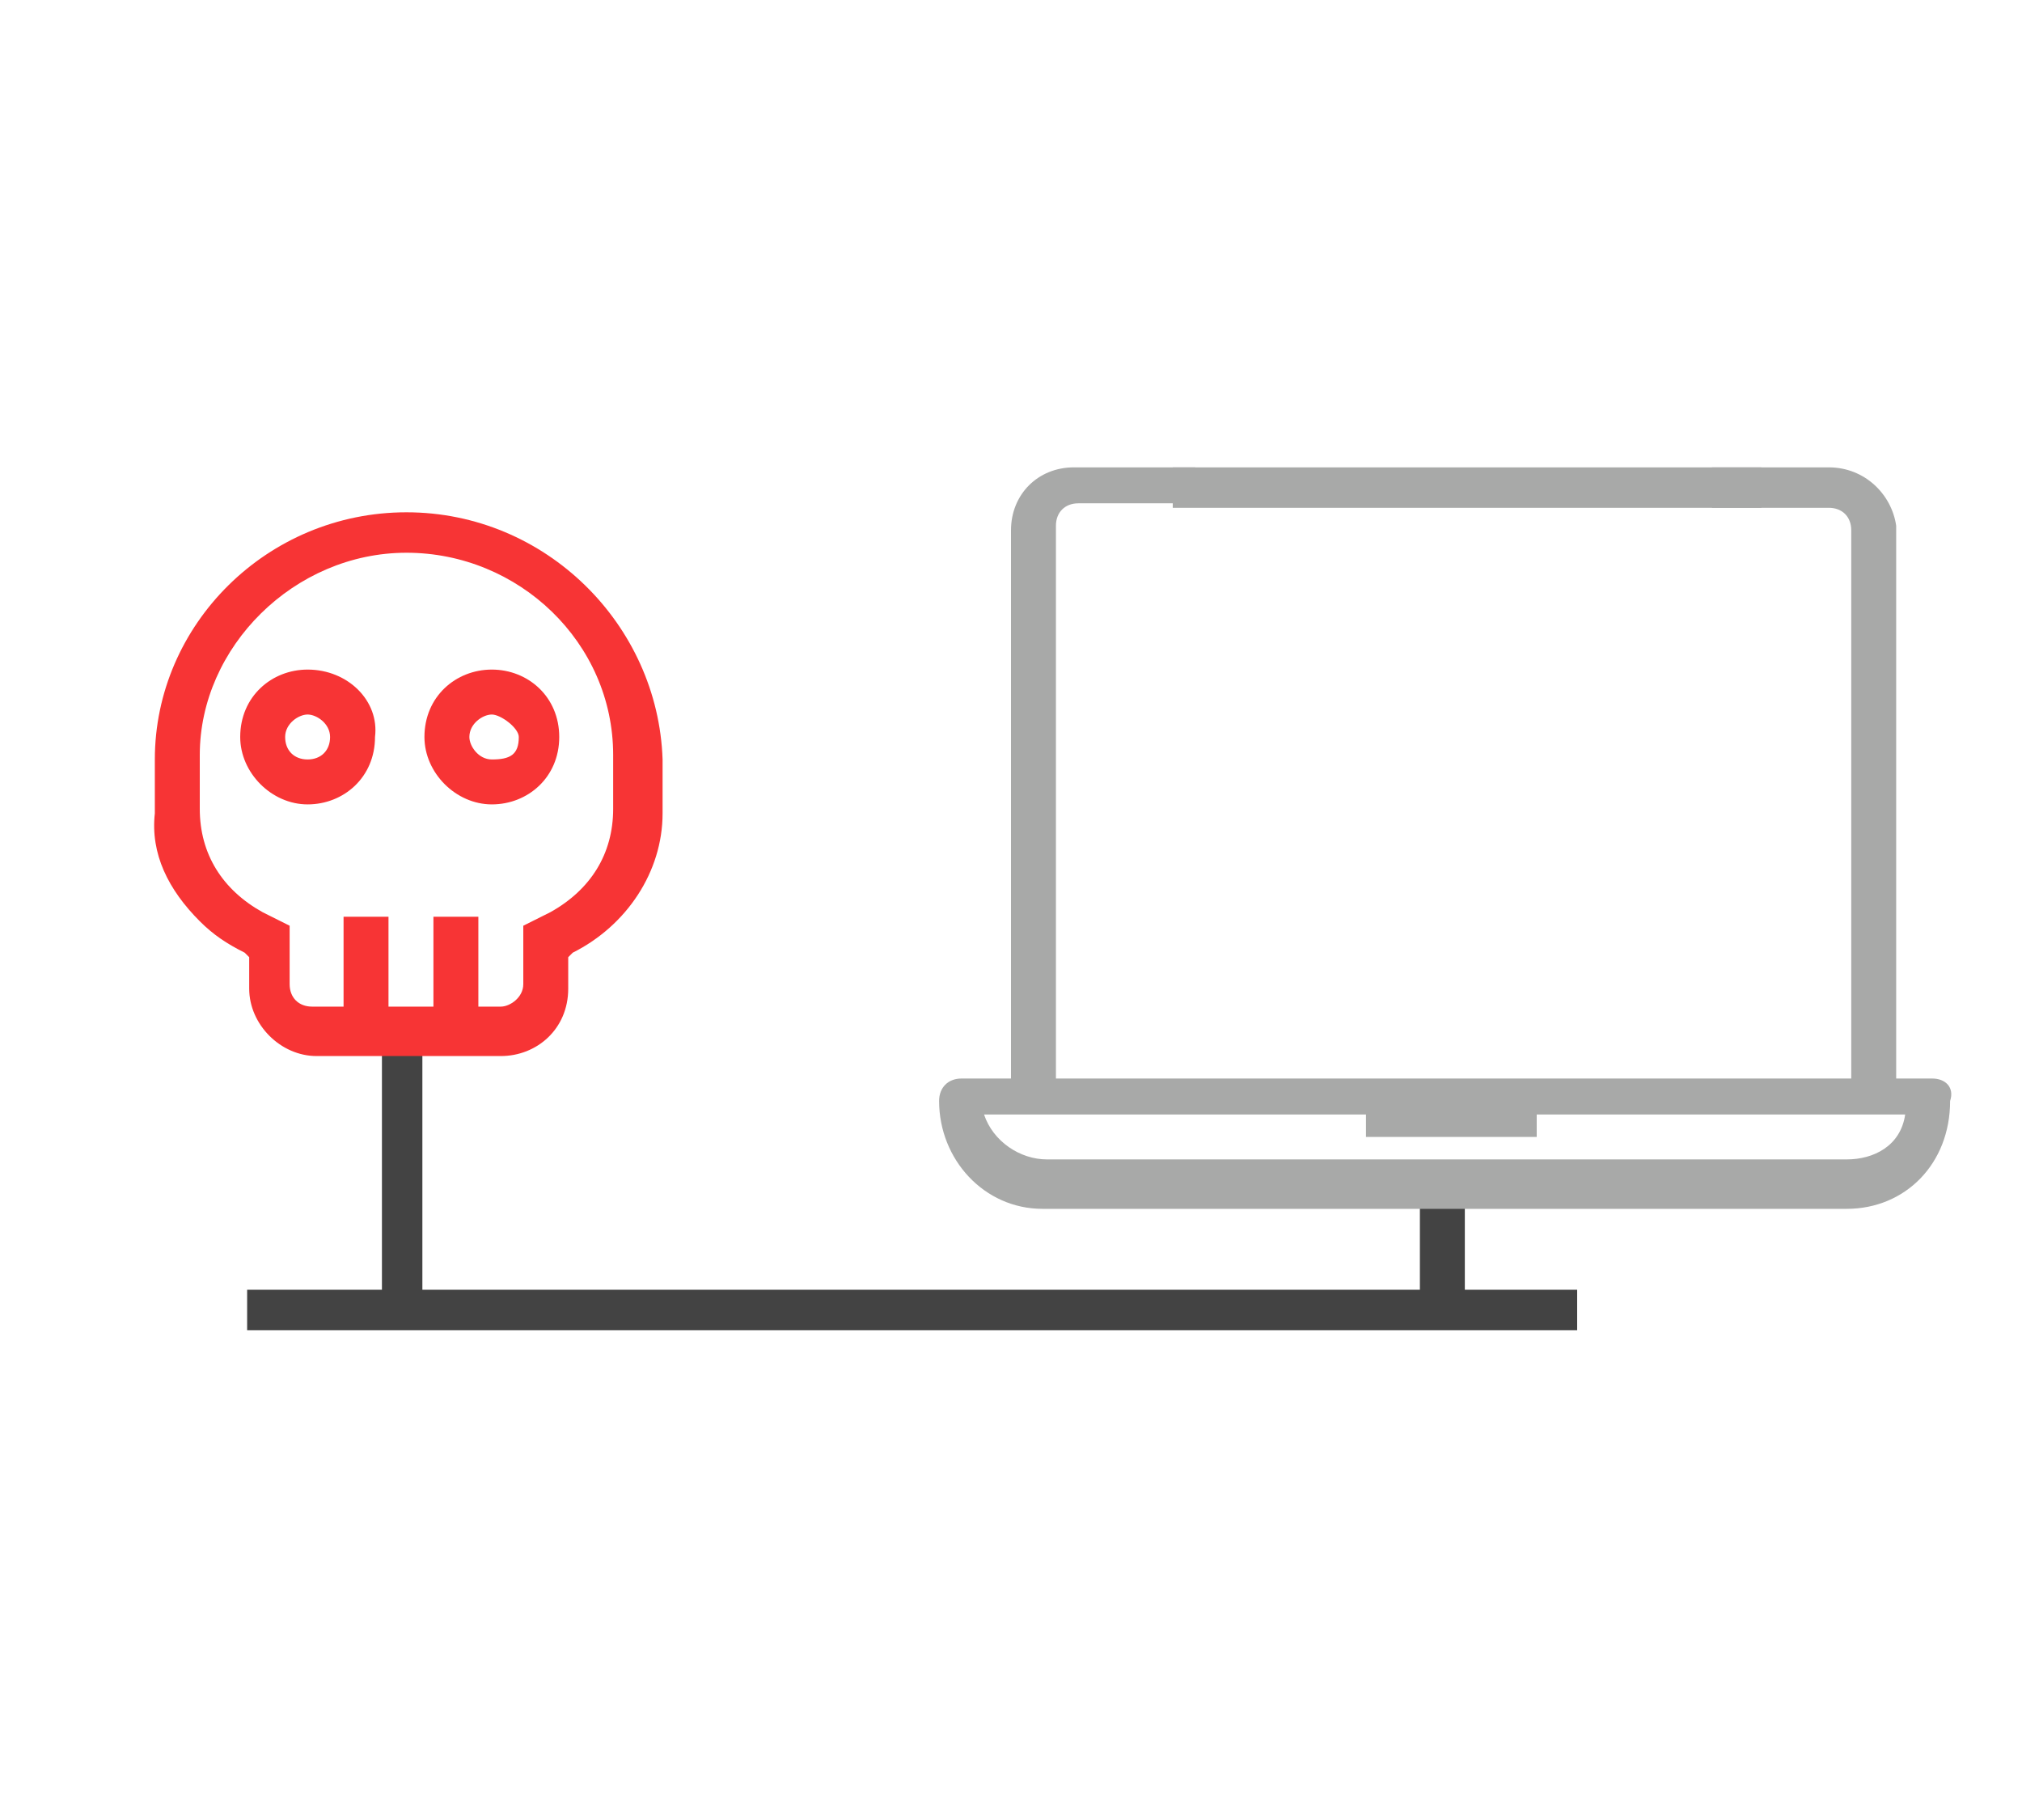 <?xml version="1.0" encoding="utf-8"?>
<!-- Generator: Adobe Illustrator 18.0.0, SVG Export Plug-In . SVG Version: 6.00 Build 0)  -->
<!DOCTYPE svg PUBLIC "-//W3C//DTD SVG 1.1//EN" "http://www.w3.org/Graphics/SVG/1.1/DTD/svg11.dtd">
<svg version="1.1" id="Capa_1" xmlns="http://www.w3.org/2000/svg" xmlns:xlink="http://www.w3.org/1999/xlink" x="0px" y="0px"
	 viewBox="0 2.2 45 40.5" enable-background="new 0 2.2 45 40.5" xml:space="preserve">
<path fill="#434343" d="M32.6,31.7v-3.2h-1v3.2C31.9,31.7,32.2,31.7,32.6,31.7z"/>
<path fill="#434343" d="M9.4,31.4v-6.4H8.5v6.4C8.8,31.4,9.2,31.4,9.4,31.4z"/>
<g>
	<path id="Fill-4" fill="#A8A9A8" d="M41.1,28H23.3c-0.6,0-1.2-0.4-1.4-1h20.5C42.3,27.7,41.7,28,41.1,28 M43,26.2H21.4
		c-0.3,0-0.5,0.2-0.5,0.5c0,1.3,1,2.4,2.3,2.4h17.9c1.3,0,2.3-1,2.3-2.4C43.5,26.4,43.3,26.2,43,26.2"/>
	<path id="Fill-6" fill="#A8A9A8" d="M23.9,12.6c-0.8,0-1.4,0.6-1.4,1.4v12.5h1V13.9c0-0.3,0.2-0.5,0.5-0.5h2.6v-0.8H23.9z"/>
	<path id="Fill-8" fill="#A8A9A8" d="M40.7,12.6h-2.6v0.9h2.6c0.3,0,0.5,0.2,0.5,0.5v12.5h1V13.9C42.1,13.2,41.5,12.6,40.7,12.6"/>
	<path fill="#A8A9A8" d="M26.1,13.5h13.1v-0.9H26.1C26.1,12.9,26.1,13.2,26.1,13.5z"/>
	<polygon id="Fill-10" fill="#A8A9A8" points="30.4,27.5 34.2,27.5 34.2,26.6 30.4,26.6 	"/>
</g>
<g id="Group-5" transform="translate(11.946, 0)">
	<path id="Fill-14" fill="#F73435" d="M1.7,20.2c0,1-0.5,1.8-1.4,2.3l-0.6,0.3v1.3c0,0.3-0.3,0.5-0.5,0.5h-0.5v-2h-1v2h-1v-2h-1v2
		H-5c-0.3,0-0.5-0.2-0.5-0.5v-1.3l-0.6-0.3c-0.9-0.5-1.4-1.3-1.4-2.3v-1.2c0-2.4,2.1-4.5,4.6-4.5c2.5,0,4.6,2,4.6,4.5V20.2z
		 M-7.5,22.7c0.3,0.3,0.6,0.5,1,0.7l0.1,0.1v0.7c0,0.8,0.7,1.5,1.5,1.5h4.1c0.8,0,1.5-0.6,1.5-1.5v-0.7l0.1-0.1c1.2-0.6,2-1.8,2-3.1
		v-1.2c-0.1-3-2.6-5.5-5.7-5.5s-5.6,2.5-5.6,5.5v1.2C-8.6,21.2-8.2,22-7.5,22.7L-7.5,22.7z"/>
	<path id="Fill-15" fill="#F73435" d="M-5.1,19.1c-0.3,0-0.5-0.2-0.5-0.5c0-0.3,0.3-0.5,0.5-0.5s0.5,0.2,0.5,0.5S-4.8,19.1-5.1,19.1
		 M-5.1,17.1c-0.8,0-1.5,0.6-1.5,1.5c0,0.8,0.7,1.5,1.5,1.5s1.5-0.6,1.5-1.5C-3.5,17.8-4.2,17.1-5.1,17.1"/>
	<path id="Fill-16" fill="#F73435" d="M-1,19.1c-0.3,0-0.5-0.3-0.5-0.5c0-0.3,0.3-0.5,0.5-0.5s0.6,0.3,0.6,0.5
		C-0.4,19-0.6,19.1-1,19.1 M-1,17.1c-0.8,0-1.5,0.6-1.5,1.5c0,0.8,0.7,1.5,1.5,1.5s1.5-0.6,1.5-1.5C0.5,17.7-0.2,17.1-1,17.1"/>
</g>
<path fill="#434343" d="M5.5,31.8h29.6v-0.9H5.5C5.5,31.1,5.5,31.5,5.5,31.8z"/>
</svg>
